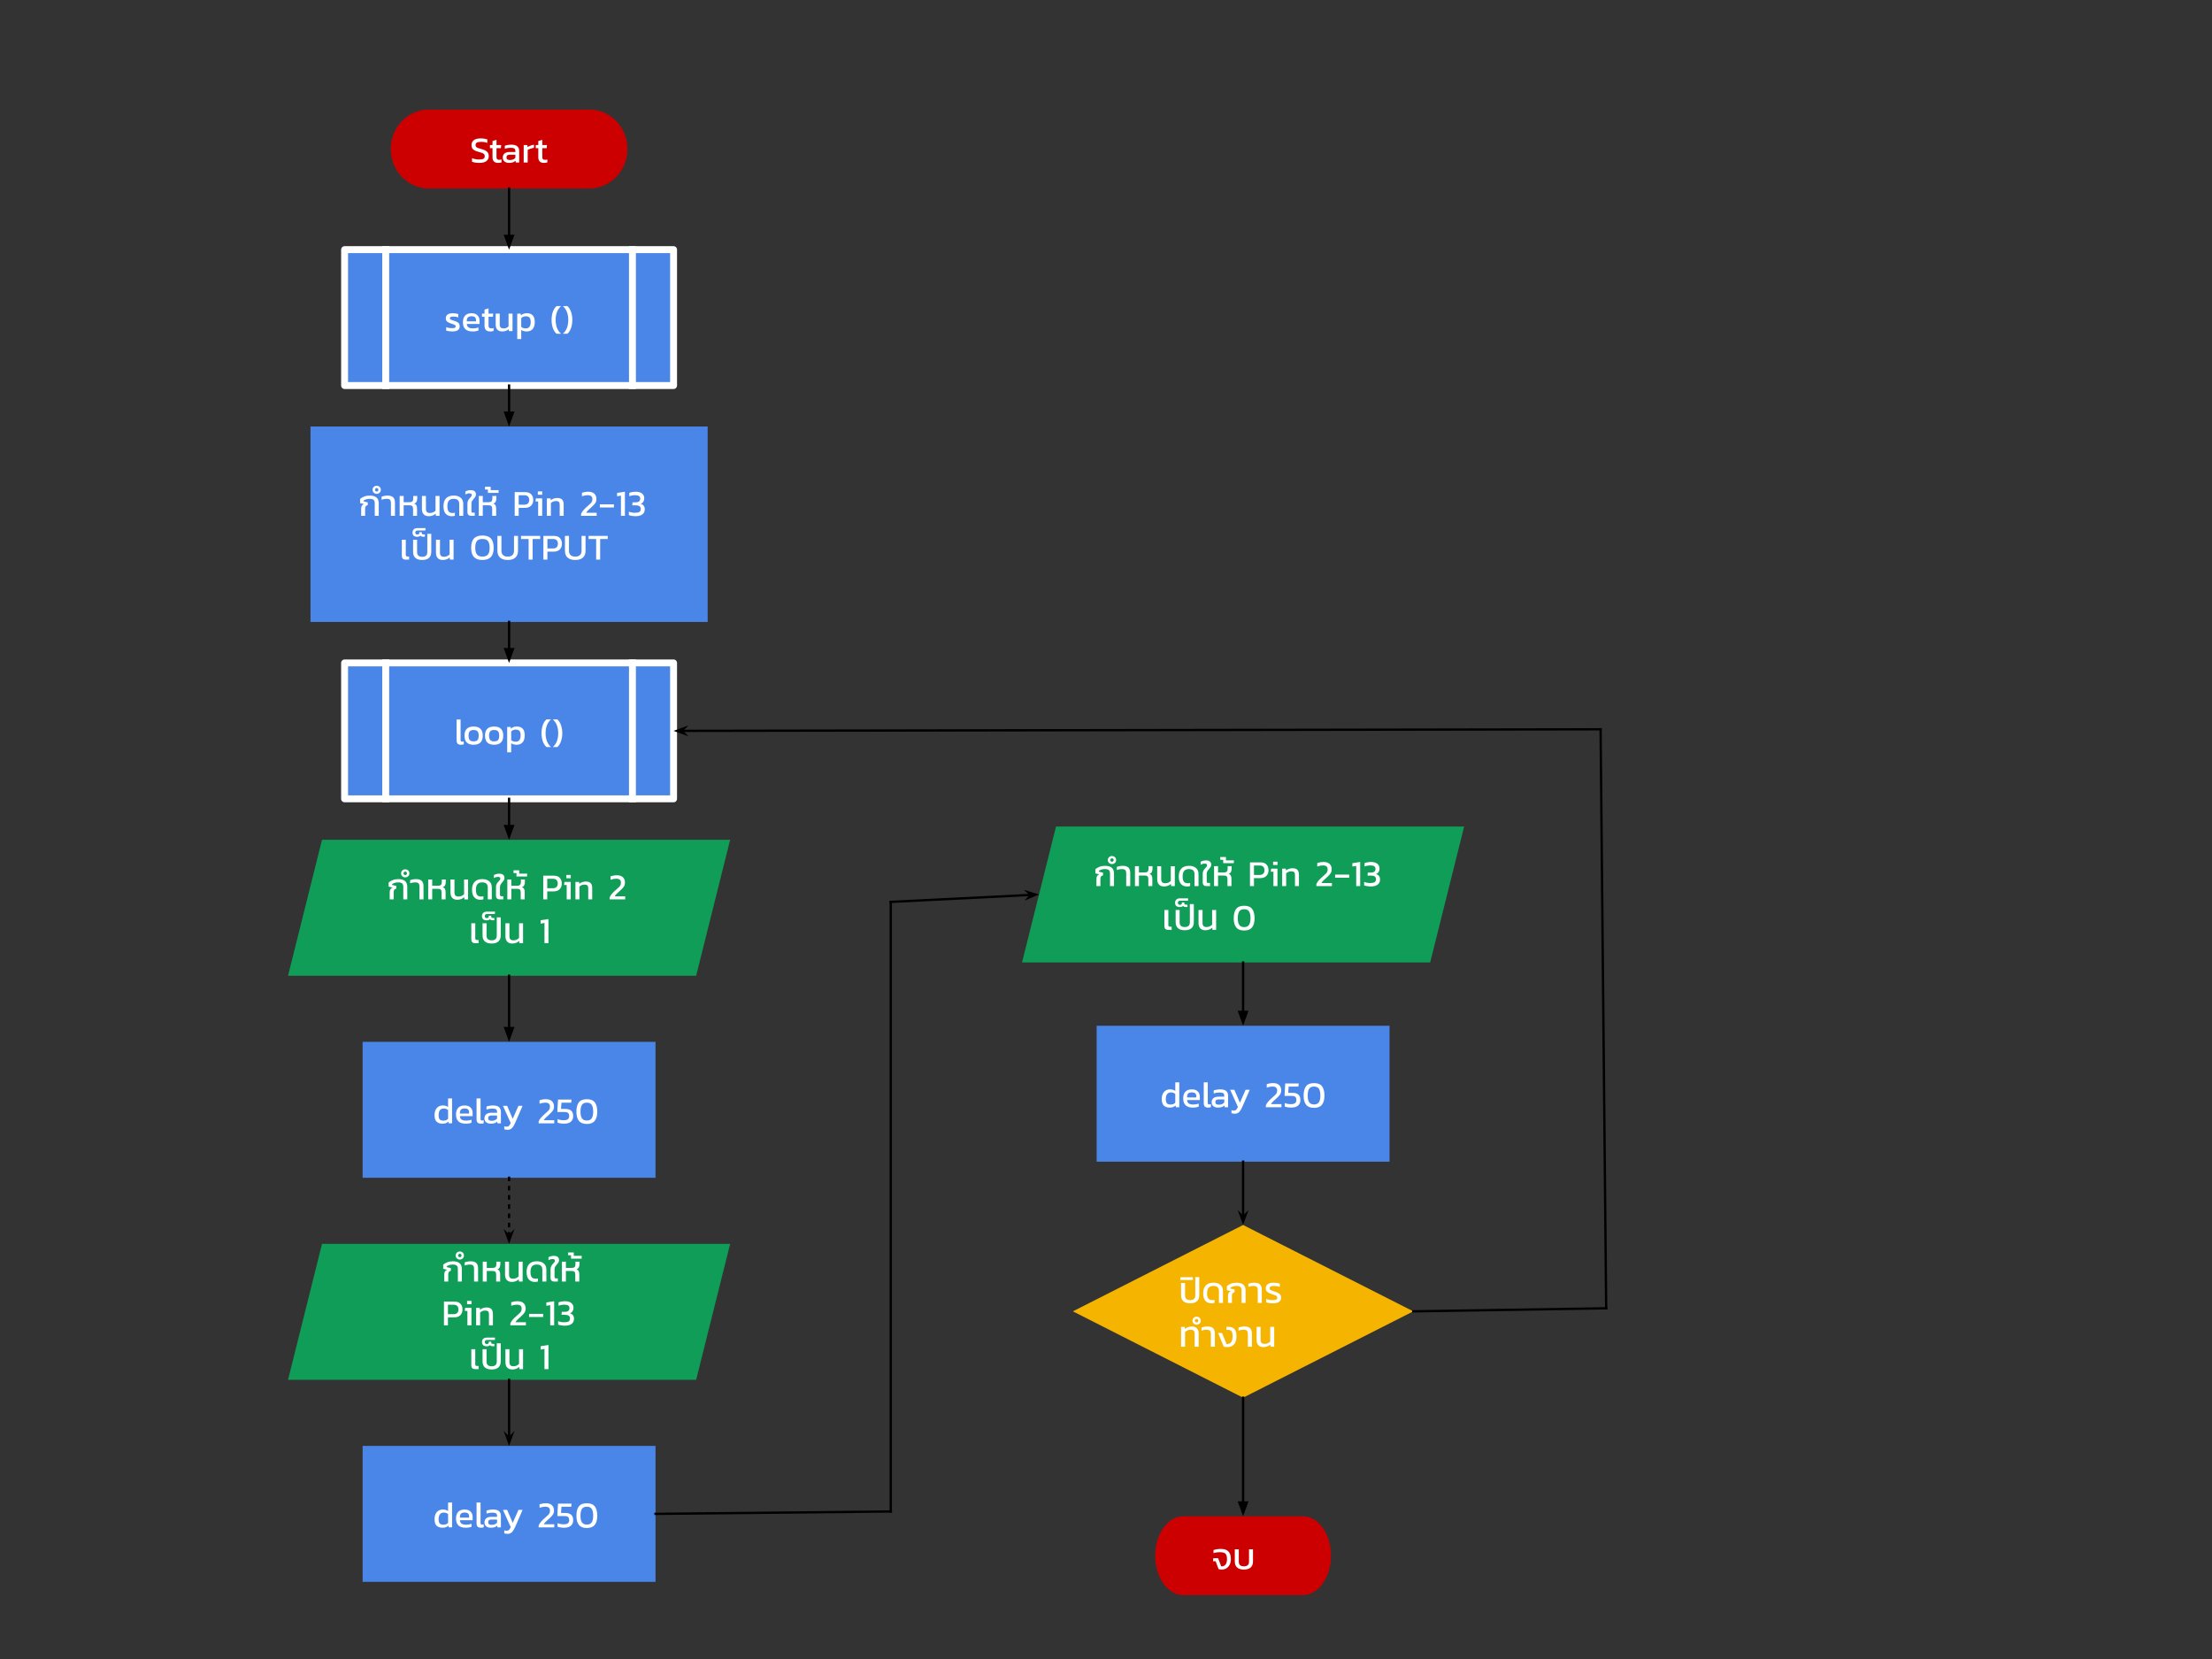 <svg version="1.1" viewBox="0.0 0.0 960.0 720.0" fill="none" stroke="none" stroke-linecap="square" stroke-miterlimit="10" xmlns:xlink="http://www.w3.org/1999/xlink" xmlns="http://www.w3.org/2000/svg"><rect x="0.0" y="0.0" width="960.0" height="720.0" fill="#333333" stroke="none"/><clipPath id="p.0"><path d="m0 0l960.0 0l0 720.0l-960.0 0l0 -720.0z" clip-rule="nonzero"/></clipPath><g clip-path="url(#p.0)"><path fill="#000000" fill-opacity="0.0" d="m0 0l960.0 0l0 720.0l-960.0 0z" fill-rule="evenodd"/><path fill="#cc0000" d="m186.102 47.556l69.678 0l0 0c9.128 0 16.528 7.665 16.528 17.121c0 9.456 -7.4 17.121 -16.528 17.121l-69.678 0l0 0c-9.128 0 -16.528 -7.665 -16.528 -17.121c0 -9.456 7.4 -17.121 16.528 -17.121z" fill-rule="evenodd"/><path fill="#ffffff" d="m208.066 70.694q-2.0 0 -3.219 -0.516l0 -1.531q1.5 0.578 3.062 0.578q1.297 0 1.875 -0.297q0.594 -0.312 0.594 -1.141q0 -0.531 -0.25 -0.844q-0.25 -0.312 -0.812 -0.531q-0.562 -0.234 -1.672 -0.516q-1.672 -0.438 -2.344 -1.094q-0.672 -0.672 -0.672 -1.828q0 -1.375 1.0 -2.141q1.016 -0.766 2.953 -0.766q0.844 0 1.641 0.125q0.797 0.125 1.281 0.297l0 1.531q-1.203 -0.453 -2.688 -0.453q-1.219 0 -1.828 0.312q-0.594 0.312 -0.594 1.094q0 0.453 0.219 0.734q0.219 0.281 0.734 0.5q0.531 0.219 1.562 0.469q1.812 0.469 2.516 1.203q0.703 0.734 0.703 1.906q0 1.375 -1.031 2.141q-1.031 0.766 -3.031 0.766zm8.101 0q-1.203 0 -1.812 -0.625q-0.609 -0.641 -0.609 -1.781l0 -3.969l-1.109 0l0 -1.359l1.109 0l0 -1.75l1.734 -0.531l0 2.281l2.016 0l-0.109 1.359l-1.906 0l0 3.859q0 0.656 0.297 0.922q0.297 0.266 1.0 0.266q0.422 0 0.906 -0.156l0 1.234q-0.625 0.25 -1.516 0.25zm4.717 0q-1.156 0 -1.922 -0.594q-0.766 -0.609 -0.766 -1.719q0 -1.125 0.75 -1.766q0.766 -0.656 2.297 -0.656l2.422 0l0 -0.328q0 -0.562 -0.172 -0.875q-0.156 -0.312 -0.609 -0.453q-0.453 -0.156 -1.281 -0.156q-1.344 0 -2.516 0.406l0 -1.297q0.547 -0.203 1.281 -0.328q0.734 -0.141 1.562 -0.141q1.688 0 2.547 0.688q0.859 0.688 0.859 2.188l0 4.875l-1.484 0l-0.125 -0.766q-0.469 0.469 -1.156 0.703q-0.688 0.219 -1.688 0.219zm0.469 -1.25q0.75 0 1.344 -0.25q0.594 -0.25 0.969 -0.719l0 -1.328l-2.391 0q-0.781 0 -1.125 0.297q-0.344 0.281 -0.344 0.906q0 0.578 0.391 0.844q0.391 0.25 1.156 0.25zm5.924 -6.484l1.594 0l0.094 0.875q0.547 -0.359 1.297 -0.641q0.75 -0.281 1.484 -0.406l0 1.328q-0.688 0.141 -1.484 0.406q-0.797 0.25 -1.25 0.547l0 5.469l-1.734 0l0 -7.578zm8.763 7.734q-1.203 0 -1.812 -0.625q-0.609 -0.641 -0.609 -1.781l0 -3.969l-1.109 0l0 -1.359l1.109 0l0 -1.75l1.734 -0.531l0 2.281l2.016 0l-0.109 1.359l-1.906 0l0 3.859q0 0.656 0.297 0.922q0.297 0.266 1.0 0.266q0.422 0 0.906 -0.156l0 1.234q-0.625 0.25 -1.516 0.25z" fill-rule="nonzero"/><path fill="#4a86e8" d="m149.546 287.711l142.781 0l0 58.982l-142.781 0z" fill-rule="evenodd"/><path fill="#000000" fill-opacity="0.0" d="m167.394 287.711l0 58.982m107.086 -58.982l0 58.982" fill-rule="evenodd"/><path fill="#000000" fill-opacity="0.0" d="m149.546 287.711l142.781 0l0 58.982l-142.781 0z" fill-rule="evenodd"/><path stroke="#ffffff" stroke-width="3.0" stroke-linejoin="round" stroke-linecap="butt" d="m167.394 287.711l0 58.982m107.086 -58.982l0 58.982" fill-rule="evenodd"/><path stroke="#ffffff" stroke-width="3.0" stroke-linejoin="round" stroke-linecap="butt" d="m149.546 287.711l142.781 0l0 58.982l-142.781 0z" fill-rule="evenodd"/><path fill="#ffffff" d="m200.035 323.218q-0.953 0 -1.422 -0.453q-0.453 -0.469 -0.453 -1.516l0 -8.969l1.734 0l0 8.812q0 0.438 0.156 0.609q0.156 0.156 0.484 0.156q0.391 0 0.734 -0.094l0 1.266q-0.531 0.188 -1.234 0.188zm5.51 0q-3.953 0 -3.953 -3.953q0 -3.953 3.953 -3.953q3.969 0 3.969 3.953q0 3.953 -3.969 3.953zm0 -1.469q1.203 0 1.703 -0.578q0.5 -0.578 0.5 -1.906q0 -1.312 -0.5 -1.875q-0.5 -0.578 -1.703 -0.578q-1.188 0 -1.688 0.578q-0.5 0.562 -0.5 1.875q0 1.328 0.5 1.906q0.5 0.578 1.688 0.578zm8.896 1.469q-3.953 0 -3.953 -3.953q0 -3.953 3.953 -3.953q3.969 0 3.969 3.953q0 3.953 -3.969 3.953zm0 -1.469q1.203 0 1.703 -0.578q0.5 -0.578 0.5 -1.906q0 -1.312 -0.5 -1.875q-0.5 -0.578 -1.703 -0.578q-1.188 0 -1.688 0.578q-0.5 0.562 -0.5 1.875q0 1.328 0.5 1.906q0.5 0.578 1.688 0.578zm5.671 -6.266l1.5 0l0.094 0.75q0.531 -0.469 1.141 -0.688q0.609 -0.234 1.422 -0.234q1.688 0 2.562 0.922q0.891 0.906 0.891 2.906q0 2.016 -0.938 3.047q-0.922 1.031 -2.578 1.031q-1.375 0 -2.359 -0.641l0 3.938l-1.734 0l0 -11.031zm3.641 6.422q1.125 0 1.656 -0.688q0.547 -0.688 0.547 -2.094q0 -1.344 -0.5 -1.906q-0.484 -0.578 -1.656 -0.578q-1.172 0 -1.953 0.812l0 3.781q0.766 0.672 1.906 0.672zm13.42 2.312q-1.109 -0.984 -1.641 -2.594q-0.516 -1.609 -0.516 -3.406q0 -1.812 0.516 -3.406q0.531 -1.609 1.641 -2.594l1.969 0q-2.359 2.047 -2.359 6.0q0 3.953 2.359 6.0l-1.969 0zm2.731 0q1.234 -1.078 1.797 -2.578q0.562 -1.5 0.562 -3.422q0 -3.969 -2.359 -6.0l1.984 0q1.094 0.984 1.609 2.594q0.531 1.609 0.531 3.406q0 1.797 -0.531 3.406q-0.516 1.609 -1.609 2.594l-1.984 0z" fill-rule="nonzero"/><path fill="#4a86e8" d="m149.549 108.341l142.781 0l0 58.982l-142.781 0z" fill-rule="evenodd"/><path fill="#000000" fill-opacity="0.0" d="m167.396 108.341l0 58.982m107.086 -58.982l0 58.982" fill-rule="evenodd"/><path fill="#000000" fill-opacity="0.0" d="m149.549 108.341l142.781 0l0 58.982l-142.781 0z" fill-rule="evenodd"/><path stroke="#ffffff" stroke-width="3.0" stroke-linejoin="round" stroke-linecap="butt" d="m167.396 108.341l0 58.982m107.086 -58.982l0 58.982" fill-rule="evenodd"/><path stroke="#ffffff" stroke-width="3.0" stroke-linejoin="round" stroke-linecap="butt" d="m149.549 108.341l142.781 0l0 58.982l-142.781 0z" fill-rule="evenodd"/><path fill="#ffffff" d="m196.318 143.849q-0.766 0 -1.484 -0.109q-0.719 -0.094 -1.188 -0.266l0 -1.484q0.531 0.219 1.172 0.328q0.656 0.109 1.281 0.109q0.922 0 1.281 -0.156q0.375 -0.156 0.375 -0.625q0 -0.422 -0.344 -0.609q-0.328 -0.203 -1.25 -0.5l-0.484 -0.156q-1.141 -0.391 -1.672 -0.859q-0.531 -0.469 -0.531 -1.391q0 -1.078 0.766 -1.625q0.766 -0.562 2.406 -0.562q0.625 0 1.219 0.109q0.609 0.094 1.031 0.234l0 1.453q-0.422 -0.172 -0.969 -0.266q-0.531 -0.094 -1.016 -0.094q-0.875 0 -1.281 0.156q-0.391 0.141 -0.391 0.562q0 0.359 0.297 0.547q0.312 0.188 1.203 0.469l0.344 0.109q0.938 0.297 1.438 0.594q0.516 0.297 0.75 0.719q0.234 0.422 0.234 1.094q0 2.219 -3.188 2.219zm8.737 0q-2.016 0 -3.094 -0.984q-1.062 -1.0 -1.062 -2.984q0 -1.875 0.938 -2.906q0.953 -1.031 2.812 -1.031q1.672 0 2.562 0.891q0.906 0.875 0.906 2.344l0 1.406l-5.547 0q0.125 1.094 0.781 1.516q0.656 0.422 2.062 0.422q0.578 0 1.172 -0.109q0.594 -0.109 1.062 -0.281l0 1.281q-1.0 0.438 -2.594 0.438zm1.531 -4.391l0 -0.531q0 -0.812 -0.453 -1.234q-0.453 -0.438 -1.438 -0.438q-1.188 0 -1.656 0.516q-0.469 0.516 -0.469 1.688l4.016 0zm6.123 4.391q-1.203 0 -1.812 -0.625q-0.609 -0.641 -0.609 -1.781l0 -3.969l-1.109 0l0 -1.359l1.109 0l0 -1.75l1.734 -0.531l0 2.281l2.016 0l-0.109 1.359l-1.906 0l0 3.859q0 0.656 0.297 0.922q0.297 0.266 1.0 0.266q0.422 0 0.906 -0.156l0 1.234q-0.625 0.25 -1.516 0.25zm5.252 0q-1.359 0 -2.094 -0.75q-0.734 -0.766 -0.734 -2.203l0 -4.781l1.75 0l0 4.781q0 0.844 0.406 1.25q0.422 0.391 1.297 0.391q0.609 0 1.156 -0.219q0.547 -0.234 0.969 -0.656l0 -5.547l1.719 0l0 7.578l-1.578 0l-0.078 -0.781q-1.203 0.938 -2.812 0.938zm6.514 -7.734l1.5 0l0.094 0.75q0.531 -0.469 1.141 -0.688q0.609 -0.234 1.422 -0.234q1.688 0 2.562 0.922q0.891 0.906 0.891 2.906q0 2.016 -0.938 3.047q-0.922 1.031 -2.578 1.031q-1.375 0 -2.359 -0.641l0 3.938l-1.734 0l0 -11.031zm3.641 6.422q1.125 0 1.656 -0.688q0.547 -0.688 0.547 -2.094q0 -1.344 -0.5 -1.906q-0.484 -0.578 -1.656 -0.578q-1.172 0 -1.953 0.812l0 3.781q0.766 0.672 1.906 0.672zm13.42 2.312q-1.109 -0.984 -1.641 -2.594q-0.516 -1.609 -0.516 -3.406q0 -1.812 0.516 -3.406q0.531 -1.609 1.641 -2.594l1.969 0q-2.359 2.047 -2.359 6.0q0 3.953 2.359 6.0l-1.969 0zm2.731 0q1.234 -1.078 1.797 -2.578q0.562 -1.5 0.562 -3.422q0 -3.969 -2.359 -6.0l1.984 0q1.094 0.984 1.609 2.594q0.531 1.609 0.531 3.406q0 1.797 -0.531 3.406q-0.516 1.609 -1.609 2.594l-1.984 0z" fill-rule="nonzero"/><path fill="#4a86e8" d="m134.749 185.106l172.378 0l0 84.819l-172.378 0z" fill-rule="evenodd"/><path fill="#ffffff" d="m156.746 220.751q0 -1.594 1.266 -1.984l-1.734 -0.422l0 -1.797q0.719 -0.641 1.781 -1.047q1.062 -0.422 2.359 -0.422q1.969 0 2.953 0.812q1.0 0.812 1.0 2.625l0 5.359l-1.734 0l0 -5.406q0 -1.109 -0.516 -1.547q-0.516 -0.438 -1.766 -0.438q-0.781 0 -1.484 0.234q-0.688 0.219 -1.094 0.578l0 0.297l1.828 0.453l0 1.156q-0.625 0.156 -0.891 0.516q-0.25 0.344 -0.25 1.047l0 3.109l-1.719 0l0 -3.125zm6.746 -6.438q-0.766 0 -1.281 -0.5q-0.531 -0.5 -0.531 -1.234q0 -0.75 0.531 -1.25q0.516 -0.5 1.281 -0.5q0.75 0 1.281 0.5q0.516 0.5 0.516 1.25q0 0.734 -0.516 1.234q-0.531 0.5 -1.281 0.5zm0 -1.0q0.312 0 0.531 -0.219q0.203 -0.234 0.203 -0.516q0 -0.312 -0.203 -0.531q-0.219 -0.234 -0.531 -0.234q-0.312 0 -0.531 0.234q-0.234 0.219 -0.234 0.531q0 0.281 0.234 0.516q0.234 0.219 0.531 0.219zm6.172 5.125q0 -0.703 -0.141 -1.109q-0.141 -0.406 -0.547 -0.625q-0.406 -0.219 -1.172 -0.219q-0.516 0 -1.125 0.109q-0.594 0.109 -1.078 0.312l0 -1.344q0.5 -0.219 1.188 -0.344q0.688 -0.141 1.344 -0.141q1.734 0 2.5 0.75q0.781 0.75 0.781 2.391l0 5.656l-1.75 0l0 -5.438zm3.79 -3.203l1.734 0l0 2.719l2.5 0q0.906 0 1.281 -0.375q0.375 -0.391 0.375 -1.219l0 -1.125l1.734 0l0 1.078q0 1.812 -1.297 2.281q0.688 0.234 0.953 0.766q0.266 0.531 0.266 1.328l0 3.188l-1.734 0l0 -2.969q0 -0.938 -0.359 -1.281q-0.344 -0.344 -1.281 -0.344l-2.438 0l0 4.594l-1.734 0l0 -8.641zm12.602 8.797q-1.391 0 -2.172 -0.812q-0.766 -0.828 -0.766 -2.312l0 -5.672l1.734 0l0 5.578q0 0.969 0.422 1.406q0.422 0.422 1.359 0.422q0.688 0 1.328 -0.281q0.641 -0.297 1.062 -0.75l0 -6.375l1.734 0l0 8.641l-1.578 0l-0.094 -0.938q-1.266 1.094 -3.031 1.094zm9.946 0q-1.609 0 -2.578 -1.078q-0.953 -1.078 -0.953 -3.266q0 -2.203 1.109 -3.406q1.125 -1.203 3.312 -1.203q1.406 0 2.344 0.484q0.938 0.484 1.375 1.281q0.438 0.797 0.438 1.75l0 5.281l-1.75 0l0 -5.203q0 -1.031 -0.562 -1.609q-0.562 -0.578 -1.875 -0.578q-1.391 0 -2.047 0.797q-0.656 0.797 -0.656 2.406q0 1.578 0.531 2.266q0.531 0.688 1.625 0.688q0.734 0 1.094 -0.125l0 1.328q-0.531 0.188 -1.406 0.188zm8.554 -0.156q-1.688 0 -1.688 -1.656l0 -3.703q0 -0.844 0.328 -1.406q0.328 -0.562 0.906 -1.156q0.359 -0.359 0.5 -0.578q0.156 -0.219 0.156 -0.469q0 -0.453 -0.25 -0.625q-0.25 -0.172 -0.812 -0.172q-0.859 0 -1.734 0.484l0 -1.281q0.469 -0.281 1.094 -0.438q0.625 -0.156 1.234 -0.156q1.125 0 1.688 0.484q0.578 0.484 0.578 1.359q0 0.547 -0.234 0.953q-0.234 0.391 -0.703 0.891q-0.5 0.609 -0.766 1.047q-0.25 0.438 -0.25 1.109l0 3.219q0 0.438 0.125 0.578q0.141 0.141 0.578 0.141l0.734 0l0 1.375l-1.484 0zm3.235 -8.641l1.734 0l0 2.719l2.5 0q0.906 0 1.281 -0.375q0.375 -0.391 0.375 -1.219l0 -1.125l1.734 0l0 1.078q0 1.812 -1.297 2.281q0.688 0.234 0.953 0.766q0.266 0.531 0.266 1.328l0 3.188l-1.734 0l0 -2.969q0 -0.938 -0.359 -1.281q-0.344 -0.344 -1.281 -0.344l-2.438 0l0 4.594l-1.734 0l0 -8.641zm3.961 -2.781l-1.266 0l0 -1.203l2.469 0l0 1.453l3.453 0l-0.062 1.219l-4.594 0l0 -1.469zm11.623 1.125l4.578 0q1.719 0 2.594 0.938q0.875 0.938 0.875 2.5q0 1.531 -0.953 2.469q-0.953 0.922 -2.578 0.922l-2.781 0l0 3.469l-1.734 0l0 -10.297zm4.203 5.453q1.0 0 1.547 -0.531q0.547 -0.547 0.547 -1.484q0 -1.0 -0.516 -1.531q-0.516 -0.547 -1.5 -0.547l-2.547 0l0 4.094l2.469 0zm5.837 -5.766l1.906 0l0 1.438l-1.906 0l0 -1.438zm0.141 4.359l-1.141 0l0.156 -1.328l2.734 0l0 7.578l-1.75 0l0 -6.25zm3.787 -1.328l1.594 0l0.078 0.797q0.547 -0.438 1.266 -0.703q0.719 -0.266 1.531 -0.266q1.469 0 2.141 0.688q0.672 0.688 0.672 2.156l0 4.906l-1.719 0l0 -4.828q0 -0.891 -0.375 -1.234q-0.359 -0.359 -1.344 -0.359q-0.594 0 -1.156 0.25q-0.562 0.234 -0.953 0.625l0 5.547l-1.734 0l0 -7.578zm14.84 6.719q0.391 -0.891 1.062 -1.641q0.672 -0.766 1.688 -1.641q0.984 -0.844 1.391 -1.266q0.422 -0.438 0.594 -0.844q0.172 -0.422 0.172 -1.031q0 -0.844 -0.5 -1.266q-0.484 -0.422 -1.578 -0.422q-1.156 0 -2.438 0.469l0 -1.531q0.562 -0.188 1.328 -0.312q0.766 -0.125 1.453 -0.125q1.688 0 2.578 0.844q0.906 0.844 0.906 2.328q0 1.016 -0.484 1.75q-0.484 0.734 -1.516 1.656l-0.266 0.25q-0.906 0.781 -1.375 1.25q-0.469 0.469 -0.797 1.047l4.547 0l0 1.344l-6.766 0l0 -0.859zm8.144 -4.125l6.109 0l0 1.359l-6.109 0l0 -1.359zm9.16 -3.781l-1.672 0.281l0 -1.453l3.391 -0.531l0 10.469l-1.719 0l0 -8.766zm6.354 8.922q-0.719 0 -1.578 -0.141q-0.844 -0.125 -1.344 -0.312l0 -1.531q1.203 0.5 2.688 0.5q1.281 0 1.875 -0.375q0.594 -0.375 0.594 -1.281q0 -1.578 -2.125 -1.578l-1.562 0l0.141 -1.297l1.297 0q2.031 0 2.031 -1.594q0 -0.781 -0.547 -1.141q-0.531 -0.375 -1.703 -0.375q-0.641 0 -1.312 0.125q-0.656 0.125 -1.188 0.344l0 -1.484q0.516 -0.203 1.281 -0.344q0.766 -0.141 1.484 -0.141q1.828 0 2.781 0.781q0.953 0.781 0.953 2.078q0 0.812 -0.391 1.469q-0.391 0.656 -1.156 0.922q0.891 0.25 1.328 0.859q0.438 0.594 0.438 1.484q0 1.5 -1.062 2.266q-1.062 0.766 -2.922 0.766z" fill-rule="nonzero"/><path fill="#ffffff" d="m176.068 242.876q-1.672 0 -1.672 -1.656l0 -6.984l1.719 0l0 6.547q0 0.359 0.172 0.547q0.172 0.172 0.531 0.172l0.734 0l0 1.375l-1.484 0zm7.146 0.156q-1.875 0 -2.906 -0.875q-1.031 -0.891 -1.031 -2.641l0 -5.281l1.734 0l0 5.344q0 1.062 0.547 1.562q0.562 0.5 1.656 0.5q1.109 0 1.672 -0.5q0.562 -0.5 0.562 -1.562l0 -7.906l1.719 0l0 7.844q0 1.75 -1.031 2.641q-1.016 0.875 -2.922 0.875zm-2.189 -10.062q-0.938 0 -1.469 -0.469q-0.531 -0.484 -0.531 -1.375q0 -0.891 0.562 -1.406q0.562 -0.531 1.578 -0.531l3.531 0l-0.078 1.031l-3.281 0q-0.562 0 -0.828 0.219q-0.266 0.219 -0.266 0.688q0 0.859 0.891 0.859q0.844 0 0.844 -0.672l0 -0.344l1.062 0l0 0.344q0 0.328 0.188 0.484q0.172 0.141 0.547 0.141l0.625 0l0 1.0l-0.734 0q-0.406 0 -0.719 -0.109q-0.312 -0.125 -0.453 -0.391q-0.156 0.266 -0.578 0.406q-0.422 0.125 -0.891 0.125zm11.125 10.062q-1.391 0 -2.172 -0.812q-0.766 -0.828 -0.766 -2.312l0 -5.672l1.734 0l0 5.578q0 0.969 0.422 1.406q0.422 0.422 1.359 0.422q0.688 0 1.328 -0.281q0.641 -0.297 1.062 -0.75l0 -6.375l1.734 0l0 8.641l-1.578 0l-0.094 -0.938q-1.266 1.094 -3.031 1.094zm17.209 0q-2.453 0 -3.672 -1.281q-1.203 -1.297 -1.203 -4.0q0 -2.781 1.203 -4.062q1.203 -1.281 3.672 -1.281q2.484 0 3.688 1.281q1.203 1.281 1.203 4.062q0 2.703 -1.219 4.0q-1.203 1.281 -3.672 1.281zm0 -1.469q1.641 0 2.391 -0.891q0.75 -0.906 0.75 -2.922q0 -2.094 -0.75 -2.969q-0.734 -0.875 -2.391 -0.875q-1.625 0 -2.375 0.875q-0.734 0.875 -0.734 2.969q0 2.0 0.75 2.906q0.75 0.906 2.359 0.906zm10.996 1.469q-2.141 0 -3.312 -1.016q-1.172 -1.031 -1.172 -2.969l0 -6.469l1.75 0l0 6.406q0 1.281 0.703 1.938q0.703 0.641 2.031 0.641q1.312 0 2.016 -0.641q0.703 -0.656 0.703 -1.938l0 -6.406l1.734 0l0 6.469q0 1.938 -1.172 2.969q-1.156 1.016 -3.281 1.016zm9.065 -9.094l-3.297 0l0 -1.359l8.312 0l0 1.359l-3.281 0l0 8.938l-1.734 0l0 -8.938zm6.416 -1.359l4.578 0q1.719 0 2.594 0.938q0.875 0.938 0.875 2.5q0 1.531 -0.953 2.469q-0.953 0.922 -2.578 0.922l-2.781 0l0 3.469l-1.734 0l0 -10.297zm4.203 5.453q1.0 0 1.547 -0.531q0.547 -0.547 0.547 -1.484q0 -1.0 -0.516 -1.531q-0.516 -0.547 -1.5 -0.547l-2.547 0l0 4.094l2.469 0zm9.628 5.0q-2.141 0 -3.312 -1.016q-1.172 -1.031 -1.172 -2.969l0 -6.469l1.75 0l0 6.406q0 1.281 0.703 1.938q0.703 0.641 2.031 0.641q1.312 0 2.016 -0.641q0.703 -0.656 0.703 -1.938l0 -6.406l1.734 0l0 6.469q0 1.938 -1.172 2.969q-1.156 1.016 -3.281 1.016zm9.065 -9.094l-3.297 0l0 -1.359l8.312 0l0 1.359l-3.281 0l0 8.938l-1.734 0l0 -8.938z" fill-rule="nonzero"/><path fill="#0f9d58" d="m125.001 423.469l14.748 -58.992l177.126 0l-14.748 58.992z" fill-rule="evenodd"/><path fill="#ffffff" d="m169.132 387.207q0 -1.594 1.266 -1.984l-1.734 -0.422l0 -1.797q0.719 -0.641 1.781 -1.047q1.062 -0.422 2.359 -0.422q1.969 0 2.953 0.812q1.0 0.812 1.0 2.625l0 5.359l-1.734 0l0 -5.406q0 -1.109 -0.516 -1.547q-0.516 -0.438 -1.766 -0.438q-0.781 0 -1.484 0.234q-0.688 0.219 -1.094 0.578l0 0.297l1.828 0.453l0 1.156q-0.625 0.156 -0.891 0.516q-0.25 0.344 -0.25 1.047l0 3.109l-1.719 0l0 -3.125zm6.746 -6.438q-0.766 0 -1.281 -0.5q-0.531 -0.5 -0.531 -1.234q0 -0.75 0.531 -1.25q0.516 -0.5 1.281 -0.5q0.75 0 1.281 0.5q0.516 0.5 0.516 1.25q0 0.734 -0.516 1.234q-0.531 0.5 -1.281 0.5zm0 -1.0q0.312 0 0.531 -0.219q0.203 -0.234 0.203 -0.516q0 -0.312 -0.203 -0.531q-0.219 -0.234 -0.531 -0.234q-0.312 0 -0.531 0.234q-0.234 0.219 -0.234 0.531q0 0.281 0.234 0.516q0.234 0.219 0.531 0.219zm6.172 5.125q0 -0.703 -0.141 -1.109q-0.141 -0.406 -0.547 -0.625q-0.406 -0.219 -1.172 -0.219q-0.516 0 -1.125 0.109q-0.594 0.109 -1.078 0.312l0 -1.344q0.5 -0.219 1.188 -0.344q0.688 -0.141 1.344 -0.141q1.734 0 2.5 0.75q0.781 0.75 0.781 2.391l0 5.656l-1.75 0l0 -5.438zm3.79 -3.203l1.734 0l0 2.719l2.5 0q0.906 0 1.281 -0.375q0.375 -0.391 0.375 -1.219l0 -1.125l1.734 0l0 1.078q0 1.812 -1.297 2.281q0.688 0.234 0.953 0.766q0.266 0.531 0.266 1.328l0 3.188l-1.734 0l0 -2.969q0 -0.938 -0.359 -1.281q-0.344 -0.344 -1.281 -0.344l-2.438 0l0 4.594l-1.734 0l0 -8.641zm12.602 8.797q-1.391 0 -2.172 -0.812q-0.766 -0.828 -0.766 -2.312l0 -5.672l1.734 0l0 5.578q0 0.969 0.422 1.406q0.422 0.422 1.359 0.422q0.688 0 1.328 -0.281q0.641 -0.297 1.062 -0.75l0 -6.375l1.734 0l0 8.641l-1.578 0l-0.094 -0.938q-1.266 1.094 -3.031 1.094zm9.946 0q-1.609 0 -2.578 -1.078q-0.953 -1.078 -0.953 -3.266q0 -2.203 1.109 -3.406q1.125 -1.203 3.312 -1.203q1.406 0 2.344 0.484q0.938 0.484 1.375 1.281q0.438 0.797 0.438 1.75l0 5.281l-1.75 0l0 -5.203q0 -1.031 -0.562 -1.609q-0.562 -0.578 -1.875 -0.578q-1.391 0 -2.047 0.797q-0.656 0.797 -0.656 2.406q0 1.578 0.531 2.266q0.531 0.688 1.625 0.688q0.734 0 1.094 -0.125l0 1.328q-0.531 0.188 -1.406 0.188zm8.554 -0.156q-1.688 0 -1.688 -1.656l0 -3.703q0 -0.844 0.328 -1.406q0.328 -0.562 0.906 -1.156q0.359 -0.359 0.5 -0.578q0.156 -0.219 0.156 -0.469q0 -0.453 -0.25 -0.625q-0.25 -0.172 -0.812 -0.172q-0.859 0 -1.734 0.484l0 -1.281q0.469 -0.281 1.094 -0.438q0.625 -0.156 1.234 -0.156q1.125 0 1.688 0.484q0.578 0.484 0.578 1.359q0 0.547 -0.234 0.953q-0.234 0.391 -0.703 0.891q-0.5 0.609 -0.766 1.047q-0.25 0.438 -0.25 1.109l0 3.219q0 0.438 0.125 0.578q0.141 0.141 0.578 0.141l0.734 0l0 1.375l-1.484 0zm3.235 -8.641l1.734 0l0 2.719l2.5 0q0.906 0 1.281 -0.375q0.375 -0.391 0.375 -1.219l0 -1.125l1.734 0l0 1.078q0 1.812 -1.297 2.281q0.688 0.234 0.953 0.766q0.266 0.531 0.266 1.328l0 3.188l-1.734 0l0 -2.969q0 -0.938 -0.359 -1.281q-0.344 -0.344 -1.281 -0.344l-2.438 0l0 4.594l-1.734 0l0 -8.641zm3.961 -2.781l-1.266 0l0 -1.203l2.469 0l0 1.453l3.453 0l-0.062 1.219l-4.594 0l0 -1.469zm11.623 1.125l4.578 0q1.719 0 2.594 0.938q0.875 0.938 0.875 2.5q0 1.531 -0.953 2.469q-0.953 0.922 -2.578 0.922l-2.781 0l0 3.469l-1.734 0l0 -10.297zm4.203 5.453q1.0 0 1.547 -0.531q0.547 -0.547 0.547 -1.484q0 -1.0 -0.516 -1.531q-0.516 -0.547 -1.5 -0.547l-2.547 0l0 4.094l2.469 0zm5.837 -5.766l1.906 0l0 1.438l-1.906 0l0 -1.438zm0.141 4.359l-1.141 0l0.156 -1.328l2.734 0l0 7.578l-1.75 0l0 -6.25zm3.787 -1.328l1.594 0l0.078 0.797q0.547 -0.438 1.266 -0.703q0.719 -0.266 1.531 -0.266q1.469 0 2.141 0.688q0.672 0.688 0.672 2.156l0 4.906l-1.719 0l0 -4.828q0 -0.891 -0.375 -1.234q-0.359 -0.359 -1.344 -0.359q-0.594 0 -1.156 0.25q-0.562 0.234 -0.953 0.625l0 5.547l-1.734 0l0 -7.578zm14.84 6.719q0.391 -0.891 1.062 -1.641q0.672 -0.766 1.688 -1.641q0.984 -0.844 1.391 -1.266q0.422 -0.438 0.594 -0.844q0.172 -0.422 0.172 -1.031q0 -0.844 -0.5 -1.266q-0.484 -0.422 -1.578 -0.422q-1.156 0 -2.438 0.469l0 -1.531q0.562 -0.188 1.328 -0.312q0.766 -0.125 1.453 -0.125q1.688 0 2.578 0.844q0.906 0.844 0.906 2.328q0 1.016 -0.484 1.75q-0.484 0.734 -1.516 1.656l-0.266 0.25q-0.906 0.781 -1.375 1.25q-0.469 0.469 -0.797 1.047l4.547 0l0 1.344l-6.766 0l0 -0.859z" fill-rule="nonzero"/><path fill="#ffffff" d="m206.215 409.332q-1.672 0 -1.672 -1.656l0 -6.984l1.719 0l0 6.547q0 0.359 0.172 0.547q0.172 0.172 0.531 0.172l0.734 0l0 1.375l-1.484 0zm7.146 0.156q-1.875 0 -2.906 -0.875q-1.031 -0.891 -1.031 -2.641l0 -5.281l1.734 0l0 5.344q0 1.062 0.547 1.562q0.562 0.5 1.656 0.5q1.109 0 1.672 -0.5q0.562 -0.5 0.562 -1.562l0 -7.906l1.719 0l0 7.844q0 1.75 -1.031 2.641q-1.016 0.875 -2.922 0.875zm-2.189 -10.062q-0.938 0 -1.469 -0.469q-0.531 -0.484 -0.531 -1.375q0 -0.891 0.562 -1.406q0.562 -0.531 1.578 -0.531l3.531 0l-0.078 1.031l-3.281 0q-0.562 0 -0.828 0.219q-0.266 0.219 -0.266 0.688q0 0.859 0.891 0.859q0.844 0 0.844 -0.672l0 -0.344l1.062 0l0 0.344q0 0.328 0.188 0.484q0.172 0.141 0.547 0.141l0.625 0l0 1.0l-0.734 0q-0.406 0 -0.719 -0.109q-0.312 -0.125 -0.453 -0.391q-0.156 0.266 -0.578 0.406q-0.422 0.125 -0.891 0.125zm11.125 10.062q-1.391 0 -2.172 -0.812q-0.766 -0.828 -0.766 -2.312l0 -5.672l1.734 0l0 5.578q0 0.969 0.422 1.406q0.422 0.422 1.359 0.422q0.688 0 1.328 -0.281q0.641 -0.297 1.062 -0.75l0 -6.375l1.734 0l0 8.641l-1.578 0l-0.094 -0.938q-1.266 1.094 -3.031 1.094zm14.006 -8.922l-1.672 0.281l0 -1.453l3.391 -0.531l0 10.469l-1.719 0l0 -8.766z" fill-rule="nonzero"/><path fill="#4a86e8" d="m157.377 452.157l127.118 0l0 58.992l-127.118 0z" fill-rule="evenodd"/><path fill="#ffffff" d="m192.044 487.67q-1.641 0 -2.547 -0.859q-0.906 -0.875 -0.906 -2.844q0 -1.328 0.453 -2.266q0.469 -0.953 1.281 -1.438q0.828 -0.5 1.875 -0.5q0.672 0 1.219 0.172q0.547 0.156 1.047 0.484l0 -3.688l1.734 0l0 10.781l-1.484 0l-0.109 -0.75q-0.531 0.484 -1.141 0.703q-0.609 0.203 -1.422 0.203zm0.469 -1.312q1.172 0 1.953 -0.797l0 -3.797q-0.75 -0.672 -1.891 -0.672q-1.109 0 -1.672 0.75q-0.547 0.734 -0.547 2.141q0 1.328 0.5 1.859q0.5 0.516 1.656 0.516zm9.546 1.312q-2.016 0 -3.094 -0.984q-1.062 -1.0 -1.062 -2.984q0 -1.875 0.938 -2.906q0.953 -1.031 2.812 -1.031q1.672 0 2.562 0.891q0.906 0.875 0.906 2.344l0 1.406l-5.547 0q0.125 1.094 0.781 1.516q0.656 0.422 2.062 0.422q0.578 0 1.172 -0.109q0.594 -0.109 1.062 -0.281l0 1.281q-1.0 0.438 -2.594 0.438zm1.531 -4.391l0 -0.531q0 -0.812 -0.453 -1.234q-0.453 -0.438 -1.438 -0.438q-1.188 0 -1.656 0.516q-0.469 0.516 -0.469 1.688l4.016 0zm5.108 4.391q-0.953 0 -1.422 -0.453q-0.453 -0.469 -0.453 -1.516l0 -8.969l1.734 0l0 8.812q0 0.438 0.156 0.609q0.156 0.156 0.484 0.156q0.391 0 0.734 -0.094l0 1.266q-0.531 0.188 -1.234 0.188zm4.244 0q-1.156 0 -1.922 -0.594q-0.766 -0.609 -0.766 -1.719q0 -1.125 0.75 -1.766q0.766 -0.656 2.297 -0.656l2.422 0l0 -0.328q0 -0.562 -0.172 -0.875q-0.156 -0.312 -0.609 -0.453q-0.453 -0.156 -1.281 -0.156q-1.344 0 -2.516 0.406l0 -1.297q0.547 -0.203 1.281 -0.328q0.734 -0.141 1.562 -0.141q1.688 0 2.547 0.688q0.859 0.688 0.859 2.188l0 4.875l-1.484 0l-0.125 -0.766q-0.469 0.469 -1.156 0.703q-0.688 0.219 -1.688 0.219zm0.469 -1.25q0.75 0 1.344 -0.25q0.594 -0.25 0.969 -0.719l0 -1.328l-2.391 0q-0.781 0 -1.125 0.297q-0.344 0.281 -0.344 0.906q0 0.578 0.391 0.844q0.391 0.25 1.156 0.25zm6.907 3.906q-0.859 0 -1.469 -0.219l0 -1.297q0.453 0.156 0.969 0.156q0.484 0 0.781 -0.156q0.312 -0.141 0.531 -0.469q0.234 -0.312 0.531 -0.922l-3.375 -7.484l1.812 0l2.422 5.625l2.469 -5.625l1.797 0l-3.094 7.141q-0.688 1.641 -1.438 2.438q-0.734 0.812 -1.938 0.812zm13.457 -3.672q0.391 -0.891 1.062 -1.641q0.672 -0.766 1.688 -1.641q0.984 -0.844 1.391 -1.266q0.422 -0.438 0.594 -0.844q0.172 -0.422 0.172 -1.031q0 -0.844 -0.5 -1.266q-0.484 -0.422 -1.578 -0.422q-1.156 0 -2.438 0.469l0 -1.531q0.562 -0.188 1.328 -0.312q0.766 -0.125 1.453 -0.125q1.688 0 2.578 0.844q0.906 0.844 0.906 2.328q0 1.016 -0.484 1.75q-0.484 0.734 -1.516 1.656l-0.266 0.25q-0.906 0.781 -1.375 1.25q-0.469 0.469 -0.797 1.047l4.547 0l0 1.344l-6.766 0l0 -0.859zm11.05 1.016q-0.75 0 -1.547 -0.125q-0.797 -0.109 -1.312 -0.328l0 -1.531q0.547 0.25 1.25 0.375q0.719 0.125 1.391 0.125q1.25 0 1.828 -0.422q0.578 -0.438 0.578 -1.406q0 -0.922 -0.453 -1.328q-0.438 -0.422 -1.594 -0.422l-3.047 0l0 -1.062l0.266 -4.328l5.859 0l-0.141 1.344l-4.234 0l-0.188 2.703l1.75 0q1.828 0 2.672 0.781q0.859 0.766 0.859 2.344q0 1.562 -1.016 2.422q-1.0 0.859 -2.922 0.859zm9.865 0.125q-2.375 0 -3.453 -1.359q-1.078 -1.359 -1.078 -3.953q0 -2.688 1.047 -4.062q1.062 -1.375 3.484 -1.375q2.391 0 3.453 1.375q1.062 1.375 1.062 4.062q0 2.594 -1.094 3.953q-1.078 1.359 -3.422 1.359zm0 -1.484q1.469 0 2.109 -0.969q0.641 -0.984 0.641 -2.859q0 -2.0 -0.625 -2.969q-0.625 -0.969 -2.125 -0.969q-1.516 0 -2.141 0.969q-0.625 0.969 -0.625 2.969q0 1.891 0.641 2.859q0.641 0.969 2.125 0.969z" fill-rule="nonzero"/><path fill="#0f9d58" d="m443.562 417.699l14.748 -58.992l177.126 0l-14.748 58.992z" fill-rule="evenodd"/><path fill="#ffffff" d="m475.852 381.438q0 -1.594 1.266 -1.984l-1.734 -0.422l0 -1.797q0.719 -0.641 1.781 -1.047q1.062 -0.422 2.359 -0.422q1.969 0 2.953 0.812q1.0 0.812 1.0 2.625l0 5.359l-1.734 0l0 -5.406q0 -1.109 -0.516 -1.547q-0.516 -0.438 -1.766 -0.438q-0.781 0 -1.484 0.234q-0.688 0.219 -1.094 0.578l0 0.297l1.828 0.453l0 1.156q-0.625 0.156 -0.891 0.516q-0.25 0.344 -0.25 1.047l0 3.109l-1.719 0l0 -3.125zm6.746 -6.438q-0.766 0 -1.281 -0.5q-0.531 -0.5 -0.531 -1.234q0 -0.75 0.531 -1.25q0.516 -0.5 1.281 -0.5q0.75 0 1.281 0.5q0.516 0.5 0.516 1.25q0 0.734 -0.516 1.234q-0.531 0.5 -1.281 0.5zm0 -1.0q0.312 0 0.531 -0.219q0.203 -0.234 0.203 -0.516q0 -0.312 -0.203 -0.531q-0.219 -0.234 -0.531 -0.234q-0.312 0 -0.531 0.234q-0.234 0.219 -0.234 0.531q0 0.281 0.234 0.516q0.234 0.219 0.531 0.219zm6.172 5.125q0 -0.703 -0.141 -1.109q-0.141 -0.406 -0.547 -0.625q-0.406 -0.219 -1.172 -0.219q-0.516 0 -1.125 0.109q-0.594 0.109 -1.078 0.312l0 -1.344q0.5 -0.219 1.188 -0.344q0.688 -0.141 1.344 -0.141q1.734 0 2.5 0.75q0.781 0.75 0.781 2.391l0 5.656l-1.75 0l0 -5.438zm3.79 -3.203l1.734 0l0 2.719l2.5 0q0.906 0 1.281 -0.375q0.375 -0.391 0.375 -1.219l0 -1.125l1.734 0l0 1.078q0 1.812 -1.297 2.281q0.688 0.234 0.953 0.766q0.266 0.531 0.266 1.328l0 3.188l-1.734 0l0 -2.969q0 -0.938 -0.359 -1.281q-0.344 -0.344 -1.281 -0.344l-2.438 0l0 4.594l-1.734 0l0 -8.641zm12.602 8.797q-1.391 0 -2.172 -0.812q-0.766 -0.828 -0.766 -2.312l0 -5.672l1.734 0l0 5.578q0 0.969 0.422 1.406q0.422 0.422 1.359 0.422q0.688 0 1.328 -0.281q0.641 -0.297 1.062 -0.75l0 -6.375l1.734 0l0 8.641l-1.578 0l-0.094 -0.938q-1.266 1.094 -3.031 1.094zm9.946 0q-1.609 0 -2.578 -1.078q-0.953 -1.078 -0.953 -3.266q0 -2.203 1.109 -3.406q1.125 -1.203 3.312 -1.203q1.406 0 2.344 0.484q0.938 0.484 1.375 1.281q0.438 0.797 0.438 1.75l0 5.281l-1.75 0l0 -5.203q0 -1.031 -0.562 -1.609q-0.562 -0.578 -1.875 -0.578q-1.391 0 -2.047 0.797q-0.656 0.797 -0.656 2.406q0 1.578 0.531 2.266q0.531 0.688 1.625 0.688q0.734 0 1.094 -0.125l0 1.328q-0.531 0.188 -1.406 0.188zm8.554 -0.156q-1.688 0 -1.688 -1.656l0 -3.703q0 -0.844 0.328 -1.406q0.328 -0.562 0.906 -1.156q0.359 -0.359 0.5 -0.578q0.156 -0.219 0.156 -0.469q0 -0.453 -0.25 -0.625q-0.25 -0.172 -0.812 -0.172q-0.859 0 -1.734 0.484l0 -1.281q0.469 -0.281 1.094 -0.438q0.625 -0.156 1.234 -0.156q1.125 0 1.688 0.484q0.578 0.484 0.578 1.359q0 0.547 -0.234 0.953q-0.234 0.391 -0.703 0.891q-0.5 0.609 -0.766 1.047q-0.25 0.438 -0.25 1.109l0 3.219q0 0.438 0.125 0.578q0.141 0.141 0.578 0.141l0.734 0l0 1.375l-1.484 0zm3.235 -8.641l1.734 0l0 2.719l2.5 0q0.906 0 1.281 -0.375q0.375 -0.391 0.375 -1.219l0 -1.125l1.734 0l0 1.078q0 1.812 -1.297 2.281q0.688 0.234 0.953 0.766q0.266 0.531 0.266 1.328l0 3.188l-1.734 0l0 -2.969q0 -0.938 -0.359 -1.281q-0.344 -0.344 -1.281 -0.344l-2.438 0l0 4.594l-1.734 0l0 -8.641zm3.961 -2.781l-1.266 0l0 -1.203l2.469 0l0 1.453l3.453 0l-0.062 1.219l-4.594 0l0 -1.469zm11.623 1.125l4.578 0q1.719 0 2.594 0.938q0.875 0.938 0.875 2.5q0 1.531 -0.953 2.469q-0.953 0.922 -2.578 0.922l-2.781 0l0 3.469l-1.734 0l0 -10.297zm4.203 5.453q1.0 0 1.547 -0.531q0.547 -0.547 0.547 -1.484q0 -1.0 -0.516 -1.531q-0.516 -0.547 -1.5 -0.547l-2.547 0l0 4.094l2.469 0zm5.837 -5.766l1.906 0l0 1.438l-1.906 0l0 -1.438zm0.141 4.359l-1.141 0l0.156 -1.328l2.734 0l0 7.578l-1.75 0l0 -6.25zm3.787 -1.328l1.594 0l0.078 0.797q0.547 -0.438 1.266 -0.703q0.719 -0.266 1.531 -0.266q1.469 0 2.141 0.688q0.672 0.688 0.672 2.156l0 4.906l-1.719 0l0 -4.828q0 -0.891 -0.375 -1.234q-0.359 -0.359 -1.344 -0.359q-0.594 0 -1.156 0.25q-0.562 0.234 -0.953 0.625l0 5.547l-1.734 0l0 -7.578zm14.84 6.719q0.391 -0.891 1.062 -1.641q0.672 -0.766 1.688 -1.641q0.984 -0.844 1.391 -1.266q0.422 -0.438 0.594 -0.844q0.172 -0.422 0.172 -1.031q0 -0.844 -0.5 -1.266q-0.484 -0.422 -1.578 -0.422q-1.156 0 -2.438 0.469l0 -1.531q0.562 -0.188 1.328 -0.312q0.766 -0.125 1.453 -0.125q1.688 0 2.578 0.844q0.906 0.844 0.906 2.328q0 1.016 -0.484 1.75q-0.484 0.734 -1.516 1.656l-0.266 0.25q-0.906 0.781 -1.375 1.25q-0.469 0.469 -0.797 1.047l4.547 0l0 1.344l-6.766 0l0 -0.859zm8.144 -4.125l6.109 0l0 1.359l-6.109 0l0 -1.359zm9.16 -3.781l-1.672 0.281l0 -1.453l3.391 -0.531l0 10.469l-1.719 0l0 -8.766zm6.354 8.922q-0.719 0 -1.578 -0.141q-0.844 -0.125 -1.344 -0.312l0 -1.531q1.203 0.5 2.688 0.5q1.281 0 1.875 -0.375q0.594 -0.375 0.594 -1.281q0 -1.578 -2.125 -1.578l-1.562 0l0.141 -1.297l1.297 0q2.031 0 2.031 -1.594q0 -0.781 -0.547 -1.141q-0.531 -0.375 -1.703 -0.375q-0.641 0 -1.312 0.125q-0.656 0.125 -1.188 0.344l0 -1.484q0.516 -0.203 1.281 -0.344q0.766 -0.141 1.484 -0.141q1.828 0 2.781 0.781q0.953 0.781 0.953 2.078q0 0.812 -0.391 1.469q-0.391 0.656 -1.156 0.922q0.891 0.25 1.328 0.859q0.438 0.594 0.438 1.484q0 1.5 -1.062 2.266q-1.062 0.766 -2.922 0.766z" fill-rule="nonzero"/><path fill="#ffffff" d="m507.015 403.563q-1.672 0 -1.672 -1.656l0 -6.984l1.719 0l0 6.547q0 0.359 0.172 0.547q0.172 0.172 0.531 0.172l0.734 0l0 1.375l-1.484 0zm7.146 0.156q-1.875 0 -2.906 -0.875q-1.031 -0.891 -1.031 -2.641l0 -5.281l1.734 0l0 5.344q0 1.062 0.547 1.562q0.562 0.5 1.656 0.5q1.109 0 1.672 -0.5q0.562 -0.5 0.562 -1.562l0 -7.906l1.719 0l0 7.844q0 1.75 -1.031 2.641q-1.016 0.875 -2.922 0.875zm-2.189 -10.062q-0.938 0 -1.469 -0.469q-0.531 -0.484 -0.531 -1.375q0 -0.891 0.562 -1.406q0.562 -0.531 1.578 -0.531l3.531 0l-0.078 1.031l-3.281 0q-0.562 0 -0.828 0.219q-0.266 0.219 -0.266 0.688q0 0.859 0.891 0.859q0.844 0 0.844 -0.672l0 -0.344l1.062 0l0 0.344q0 0.328 0.188 0.484q0.172 0.141 0.547 0.141l0.625 0l0 1.0l-0.734 0q-0.406 0 -0.719 -0.109q-0.312 -0.125 -0.453 -0.391q-0.156 0.266 -0.578 0.406q-0.422 0.125 -0.891 0.125zm11.125 10.062q-1.391 0 -2.172 -0.812q-0.766 -0.828 -0.766 -2.312l0 -5.672l1.734 0l0 5.578q0 0.969 0.422 1.406q0.422 0.422 1.359 0.422q0.688 0 1.328 -0.281q0.641 -0.297 1.062 -0.75l0 -6.375l1.734 0l0 8.641l-1.578 0l-0.094 -0.938q-1.266 1.094 -3.031 1.094zm16.866 0.125q-2.375 0 -3.453 -1.359q-1.078 -1.359 -1.078 -3.953q0 -2.688 1.047 -4.062q1.062 -1.375 3.484 -1.375q2.391 0 3.453 1.375q1.062 1.375 1.062 4.062q0 2.594 -1.094 3.953q-1.078 1.359 -3.422 1.359zm0 -1.484q1.469 0 2.109 -0.969q0.641 -0.984 0.641 -2.859q0 -2.0 -0.625 -2.969q-0.625 -0.969 -2.125 -0.969q-1.516 0 -2.141 0.969q-0.625 0.969 -0.625 2.969q0 1.891 0.641 2.859q0.641 0.969 2.125 0.969z" fill-rule="nonzero"/><path fill="#4a86e8" d="m475.938 445.172l127.118 0l0 58.992l-127.118 0z" fill-rule="evenodd"/><path fill="#ffffff" d="m507.646 480.684q-1.641 0 -2.547 -0.859q-0.906 -0.875 -0.906 -2.844q0 -1.328 0.453 -2.266q0.469 -0.953 1.281 -1.438q0.828 -0.5 1.875 -0.5q0.672 0 1.219 0.172q0.547 0.156 1.047 0.484l0 -3.688l1.734 0l0 10.781l-1.484 0l-0.109 -0.75q-0.531 0.484 -1.141 0.703q-0.609 0.203 -1.422 0.203zm0.469 -1.312q1.172 0 1.953 -0.797l0 -3.797q-0.75 -0.672 -1.891 -0.672q-1.109 0 -1.672 0.75q-0.547 0.734 -0.547 2.141q0 1.328 0.5 1.859q0.5 0.516 1.656 0.516zm9.546 1.312q-2.016 0 -3.094 -0.984q-1.062 -1.0 -1.062 -2.984q0 -1.875 0.938 -2.906q0.953 -1.031 2.812 -1.031q1.672 0 2.562 0.891q0.906 0.875 0.906 2.344l0 1.406l-5.547 0q0.125 1.094 0.781 1.516q0.656 0.422 2.062 0.422q0.578 0 1.172 -0.109q0.594 -0.109 1.062 -0.281l0 1.281q-1.0 0.438 -2.594 0.438zm1.531 -4.391l0 -0.531q0 -0.812 -0.453 -1.234q-0.453 -0.438 -1.438 -0.438q-1.188 0 -1.656 0.516q-0.469 0.516 -0.469 1.688l4.016 0zm5.108 4.391q-0.953 0 -1.422 -0.453q-0.453 -0.469 -0.453 -1.516l0 -8.969l1.734 0l0 8.812q0 0.438 0.156 0.609q0.156 0.156 0.484 0.156q0.391 0 0.734 -0.094l0 1.266q-0.531 0.188 -1.234 0.188zm4.244 0q-1.156 0 -1.922 -0.594q-0.766 -0.609 -0.766 -1.719q0 -1.125 0.75 -1.766q0.766 -0.656 2.297 -0.656l2.422 0l0 -0.328q0 -0.562 -0.172 -0.875q-0.156 -0.312 -0.609 -0.453q-0.453 -0.156 -1.281 -0.156q-1.344 0 -2.516 0.406l0 -1.297q0.547 -0.203 1.281 -0.328q0.734 -0.141 1.562 -0.141q1.688 0 2.547 0.688q0.859 0.688 0.859 2.188l0 4.875l-1.484 0l-0.125 -0.766q-0.469 0.469 -1.156 0.703q-0.688 0.219 -1.688 0.219zm0.469 -1.25q0.75 0 1.344 -0.25q0.594 -0.25 0.969 -0.719l0 -1.328l-2.391 0q-0.781 0 -1.125 0.297q-0.344 0.281 -0.344 0.906q0 0.578 0.391 0.844q0.391 0.25 1.156 0.25zm6.907 3.906q-0.859 0 -1.469 -0.219l0 -1.297q0.453 0.156 0.969 0.156q0.484 0 0.781 -0.156q0.312 -0.141 0.531 -0.469q0.234 -0.312 0.531 -0.922l-3.375 -7.484l1.812 0l2.422 5.625l2.469 -5.625l1.797 0l-3.094 7.141q-0.688 1.641 -1.438 2.438q-0.734 0.812 -1.938 0.812zm13.457 -3.672q0.391 -0.891 1.062 -1.641q0.672 -0.766 1.688 -1.641q0.984 -0.844 1.391 -1.266q0.422 -0.438 0.594 -0.844q0.172 -0.422 0.172 -1.031q0 -0.844 -0.5 -1.266q-0.484 -0.422 -1.578 -0.422q-1.156 0 -2.438 0.469l0 -1.531q0.562 -0.188 1.328 -0.312q0.766 -0.125 1.453 -0.125q1.688 0 2.578 0.844q0.906 0.844 0.906 2.328q0 1.016 -0.484 1.75q-0.484 0.734 -1.516 1.656l-0.266 0.25q-0.906 0.781 -1.375 1.25q-0.469 0.469 -0.797 1.047l4.547 0l0 1.344l-6.766 0l0 -0.859zm11.05 1.016q-0.75 0 -1.547 -0.125q-0.797 -0.109 -1.312 -0.328l0 -1.531q0.547 0.25 1.25 0.375q0.719 0.125 1.391 0.125q1.25 0 1.828 -0.422q0.578 -0.438 0.578 -1.406q0 -0.922 -0.453 -1.328q-0.438 -0.422 -1.594 -0.422l-3.047 0l0 -1.062l0.266 -4.328l5.859 0l-0.141 1.344l-4.234 0l-0.188 2.703l1.75 0q1.828 0 2.672 0.781q0.859 0.766 0.859 2.344q0 1.562 -1.016 2.422q-1.0 0.859 -2.922 0.859zm9.865 0.125q-2.375 0 -3.453 -1.359q-1.078 -1.359 -1.078 -3.953q0 -2.688 1.047 -4.062q1.062 -1.375 3.484 -1.375q2.391 0 3.453 1.375q1.062 1.375 1.062 4.062q0 2.594 -1.094 3.953q-1.078 1.359 -3.422 1.359zm0 -1.484q1.469 0 2.109 -0.969q0.641 -0.984 0.641 -2.859q0 -2.0 -0.625 -2.969q-0.625 -0.969 -2.125 -0.969q-1.516 0 -2.141 0.969q-0.625 0.969 -0.625 2.969q0 1.891 0.641 2.859q0.641 0.969 2.125 0.969z" fill-rule="nonzero"/><path fill="#000000" fill-opacity="0.0" d="m220.941 81.799l0 26.551" fill-rule="evenodd"/><path stroke="#000000" stroke-width="1.0" stroke-linejoin="round" stroke-linecap="butt" d="m220.941 81.799l0 20.551" fill-rule="evenodd"/><path fill="#000000" stroke="#000000" stroke-width="1.0" stroke-linecap="butt" d="m219.29 102.35l1.652 4.538l1.652 -4.538z" fill-rule="evenodd"/><path fill="#000000" fill-opacity="0.0" d="m220.939 167.323l0 17.795" fill-rule="evenodd"/><path stroke="#000000" stroke-width="1.0" stroke-linejoin="round" stroke-linecap="butt" d="m220.939 167.323l0 11.795" fill-rule="evenodd"/><path fill="#000000" stroke="#000000" stroke-width="1.0" stroke-linecap="butt" d="m219.287 179.119l1.652 4.538l1.652 -4.538z" fill-rule="evenodd"/><path fill="#000000" fill-opacity="0.0" d="m220.938 269.925l0 17.795" fill-rule="evenodd"/><path stroke="#000000" stroke-width="1.0" stroke-linejoin="round" stroke-linecap="butt" d="m220.938 269.925l0 11.795" fill-rule="evenodd"/><path fill="#000000" stroke="#000000" stroke-width="1.0" stroke-linecap="butt" d="m219.287 281.72l1.652 4.538l1.652 -4.538z" fill-rule="evenodd"/><path fill="#000000" fill-opacity="0.0" d="m220.938 423.469l0 28.693" fill-rule="evenodd"/><path stroke="#000000" stroke-width="1.0" stroke-linejoin="round" stroke-linecap="butt" d="m220.938 423.469l0 22.693" fill-rule="evenodd"/><path fill="#000000" stroke="#000000" stroke-width="1.0" stroke-linecap="butt" d="m219.287 446.161l1.652 4.538l1.652 -4.538z" fill-rule="evenodd"/><path fill="#000000" fill-opacity="0.0" d="m220.936 346.693l0 17.795" fill-rule="evenodd"/><path stroke="#000000" stroke-width="1.0" stroke-linejoin="round" stroke-linecap="butt" d="m220.936 346.693l0 11.795" fill-rule="evenodd"/><path fill="#000000" stroke="#000000" stroke-width="1.0" stroke-linecap="butt" d="m219.285 358.488l1.652 4.538l1.652 -4.538z" fill-rule="evenodd"/><path fill="#000000" fill-opacity="0.0" d="m539.499 417.699l0 27.465" fill-rule="evenodd"/><path stroke="#000000" stroke-width="1.0" stroke-linejoin="round" stroke-linecap="butt" d="m539.499 417.699l0 21.465" fill-rule="evenodd"/><path fill="#000000" stroke="#000000" stroke-width="1.0" stroke-linecap="butt" d="m537.847 439.164l1.652 4.538l1.652 -4.538z" fill-rule="evenodd"/><path fill="#f4b400" d="m465.627 569.117l73.871 -37.478l73.871 37.478l-73.871 37.478z" fill-rule="evenodd"/><path fill="#ffffff" d="m516.516 565.633q-1.875 0 -2.906 -0.875q-1.031 -0.891 -1.031 -2.641l0 -5.281l1.734 0l0 5.344q0 1.062 0.547 1.562q0.562 0.5 1.656 0.5q1.109 0 1.672 -0.5q0.562 -0.5 0.562 -1.562l0 -7.906l1.719 0l0 7.844q0 1.75 -1.031 2.641q-1.016 0.875 -2.922 0.875zm-4.205 -11.328l5.375 0l0 1.219l-5.469 0l0.094 -1.219zm13.406 11.328q-1.609 0 -2.578 -1.078q-0.953 -1.078 -0.953 -3.266q0 -2.203 1.109 -3.406q1.125 -1.203 3.312 -1.203q1.406 0 2.344 0.484q0.938 0.484 1.375 1.281q0.438 0.797 0.438 1.75l0 5.281l-1.75 0l0 -5.203q0 -1.031 -0.562 -1.609q-0.562 -0.578 -1.875 -0.578q-1.391 0 -2.047 0.797q-0.656 0.797 -0.656 2.406q0 1.578 0.531 2.266q0.531 0.688 1.625 0.688q0.734 0 1.094 -0.125l0 1.328q-0.531 0.188 -1.406 0.188zm7.226 -3.281q0 -1.594 1.266 -1.984l-1.734 -0.422l0 -1.797q0.719 -0.641 1.781 -1.047q1.062 -0.422 2.359 -0.422q1.969 0 2.953 0.812q1.0 0.812 1.0 2.625l0 5.359l-1.734 0l0 -5.406q0 -1.109 -0.516 -1.547q-0.516 -0.438 -1.766 -0.438q-0.781 0 -1.484 0.234q-0.688 0.219 -1.094 0.578l0 0.297l1.828 0.453l0 1.156q-0.625 0.156 -0.891 0.516q-0.25 0.344 -0.25 1.047l0 3.109l-1.719 0l0 -3.125zm12.917 -2.312q0 -0.703 -0.141 -1.109q-0.141 -0.406 -0.547 -0.625q-0.406 -0.219 -1.172 -0.219q-0.516 0 -1.125 0.109q-0.594 0.109 -1.078 0.312l0 -1.344q0.5 -0.219 1.188 -0.344q0.688 -0.141 1.344 -0.141q1.734 0 2.5 0.75q0.781 0.75 0.781 2.391l0 5.656l-1.75 0l0 -5.438zm6.618 5.594q-0.875 0 -1.672 -0.109q-0.781 -0.109 -1.281 -0.312l0 -1.469q0.594 0.25 1.297 0.375q0.703 0.125 1.328 0.125q1.172 0 1.672 -0.203q0.5 -0.203 0.5 -0.828q0 -0.391 -0.203 -0.625q-0.188 -0.234 -0.531 -0.375q-0.328 -0.141 -1.031 -0.359l-0.625 -0.219q-1.312 -0.438 -1.969 -0.969q-0.641 -0.547 -0.641 -1.531q0 -1.156 0.875 -1.797q0.891 -0.656 2.594 -0.656q0.703 0 1.422 0.109q0.719 0.109 1.219 0.266l0 1.453q-0.516 -0.203 -1.172 -0.312q-0.641 -0.109 -1.203 -0.109q-1.016 0 -1.531 0.219q-0.516 0.219 -0.516 0.781q0 0.344 0.203 0.578q0.219 0.219 0.578 0.375q0.375 0.141 1.141 0.391l0.469 0.156q1.375 0.453 1.984 1.016q0.609 0.547 0.609 1.609q0 1.219 -0.938 1.828q-0.922 0.594 -2.578 0.594z" fill-rule="nonzero"/><path fill="#ffffff" d="m512.579 575.836l1.578 0l0.094 0.938q1.297 -1.094 3.078 -1.094q1.359 0 2.125 0.812q0.766 0.812 0.766 2.281l0 5.703l-1.734 0l0 -5.609q0 -0.938 -0.438 -1.359q-0.438 -0.422 -1.344 -0.422q-0.688 0 -1.312 0.297q-0.625 0.281 -1.078 0.734l0 6.359l-1.734 0l0 -8.641zm6.758 -0.922q-0.766 0 -1.281 -0.5q-0.531 -0.5 -0.531 -1.234q0 -0.75 0.531 -1.25q0.516 -0.5 1.281 -0.5q0.75 0 1.281 0.5q0.516 0.5 0.516 1.25q0 0.734 -0.516 1.234q-0.531 0.5 -1.281 0.5zm0 -1.0q0.312 0 0.531 -0.219q0.203 -0.234 0.203 -0.516q0 -0.312 -0.203 -0.531q-0.219 -0.234 -0.531 -0.234q-0.312 0 -0.531 0.234q-0.234 0.219 -0.234 0.531q0 0.281 0.234 0.516q0.234 0.219 0.531 0.219zm6.172 5.125q0 -0.703 -0.141 -1.109q-0.141 -0.406 -0.547 -0.625q-0.406 -0.219 -1.172 -0.219q-0.516 0 -1.125 0.109q-0.594 0.109 -1.078 0.312l0 -1.344q0.5 -0.219 1.188 -0.344q0.688 -0.141 1.344 -0.141q1.734 0 2.5 0.75q0.781 0.75 0.781 2.391l0 5.656l-1.75 0l0 -5.438zm7.181 5.594q-1.031 0 -1.609 -0.203l-2.422 -5.922l1.688 0l1.969 4.797q1.359 0.062 1.984 -0.781q0.641 -0.844 0.641 -2.641q0 -1.047 -0.203 -1.641q-0.188 -0.594 -0.641 -0.844q-0.438 -0.25 -1.25 -0.25l-0.609 0l0 -1.312l0.828 0q1.844 0 2.703 0.984q0.859 0.984 0.859 3.047q0 2.438 -1.078 3.609q-1.062 1.156 -2.859 1.156zm8.883 -5.594q0 -0.703 -0.141 -1.109q-0.141 -0.406 -0.547 -0.625q-0.406 -0.219 -1.172 -0.219q-0.516 0 -1.125 0.109q-0.594 0.109 -1.078 0.312l0 -1.344q0.5 -0.219 1.188 -0.344q0.688 -0.141 1.344 -0.141q1.734 0 2.5 0.75q0.781 0.75 0.781 2.391l0 5.656l-1.75 0l0 -5.438zm6.727 5.594q-1.391 0 -2.172 -0.812q-0.766 -0.828 -0.766 -2.312l0 -5.672l1.734 0l0 5.578q0 0.969 0.422 1.406q0.422 0.422 1.359 0.422q0.688 0 1.328 -0.281q0.641 -0.297 1.062 -0.75l0 -6.375l1.734 0l0 8.641l-1.578 0l-0.094 -0.938q-1.266 1.094 -3.031 1.094z" fill-rule="nonzero"/><path fill="#cc0000" d="m513.619 658.043l51.76 0l0 0c6.781 0 12.277 7.665 12.277 17.121c0 9.456 -5.497 17.121 -12.277 17.121l-51.76 0l0 0c-6.781 0 -12.277 -7.665 -12.277 -17.121c0 -9.456 5.497 -17.121 12.277 -17.121z" fill-rule="evenodd"/><path fill="#ffffff" d="m530.231 681.181q-0.344 0 -0.75 -0.062q-0.391 -0.047 -0.625 -0.141l-1.281 -3.406l-1.109 0l0.078 -1.312l2.125 0l1.328 3.547q1.141 0.047 1.828 -0.719q0.688 -0.766 0.688 -2.469q0 -1.125 -0.297 -1.766q-0.297 -0.656 -0.969 -0.938q-0.672 -0.281 -1.859 -0.281q-1.469 0 -2.734 0.422l0 -1.344q1.516 -0.484 3.203 -0.484q2.234 0 3.281 1.109q1.062 1.109 1.062 3.281q0 1.453 -0.547 2.484q-0.531 1.031 -1.438 1.562q-0.906 0.516 -1.984 0.516zm9.604 0q-1.875 0 -2.906 -0.875q-1.031 -0.891 -1.031 -2.641l0 -5.281l1.734 0l0 5.344q0 1.062 0.547 1.562q0.562 0.5 1.656 0.5q1.109 0 1.672 -0.5q0.562 -0.5 0.562 -1.562l0 -5.344l1.719 0l0 5.281q0 1.75 -1.031 2.641q-1.016 0.875 -2.922 0.875z" fill-rule="nonzero"/><path fill="#000000" fill-opacity="0.0" d="m539.499 606.595l0 51.465" fill-rule="evenodd"/><path stroke="#000000" stroke-width="1.0" stroke-linejoin="round" stroke-linecap="butt" d="m539.499 606.595l0 45.465" fill-rule="evenodd"/><path fill="#000000" stroke="#000000" stroke-width="1.0" stroke-linecap="butt" d="m537.847 652.059l1.652 4.538l1.652 -4.538z" fill-rule="evenodd"/><path fill="#0f9d58" d="m125.004 598.828l14.748 -58.992l177.126 0l-14.748 58.992z" fill-rule="evenodd"/><path fill="#ffffff" d="m192.815 553.067q0 -1.594 1.266 -1.984l-1.734 -0.422l0 -1.797q0.719 -0.641 1.781 -1.047q1.062 -0.422 2.359 -0.422q1.969 0 2.953 0.812q1.0 0.812 1.0 2.625l0 5.359l-1.734 0l0 -5.406q0 -1.109 -0.516 -1.547q-0.516 -0.438 -1.766 -0.438q-0.781 0 -1.484 0.234q-0.688 0.219 -1.094 0.578l0 0.297l1.828 0.453l0 1.156q-0.625 0.156 -0.891 0.516q-0.25 0.344 -0.25 1.047l0 3.109l-1.719 0l0 -3.125zm6.746 -6.438q-0.766 0 -1.281 -0.5q-0.531 -0.5 -0.531 -1.234q0 -0.75 0.531 -1.25q0.516 -0.5 1.281 -0.5q0.75 0 1.281 0.5q0.516 0.5 0.516 1.25q0 0.734 -0.516 1.234q-0.531 0.5 -1.281 0.5zm0 -1.0q0.312 0 0.531 -0.219q0.203 -0.234 0.203 -0.516q0 -0.312 -0.203 -0.531q-0.219 -0.234 -0.531 -0.234q-0.312 0 -0.531 0.234q-0.234 0.219 -0.234 0.531q0 0.281 0.234 0.516q0.234 0.219 0.531 0.219zm6.172 5.125q0 -0.703 -0.141 -1.109q-0.141 -0.406 -0.547 -0.625q-0.406 -0.219 -1.172 -0.219q-0.516 0 -1.125 0.109q-0.594 0.109 -1.078 0.312l0 -1.344q0.5 -0.219 1.188 -0.344q0.688 -0.141 1.344 -0.141q1.734 0 2.5 0.75q0.781 0.75 0.781 2.391l0 5.656l-1.75 0l0 -5.438zm3.79 -3.203l1.734 0l0 2.719l2.5 0q0.906 0 1.281 -0.375q0.375 -0.391 0.375 -1.219l0 -1.125l1.734 0l0 1.078q0 1.812 -1.297 2.281q0.688 0.234 0.953 0.766q0.266 0.531 0.266 1.328l0 3.188l-1.734 0l0 -2.969q0 -0.938 -0.359 -1.281q-0.344 -0.344 -1.281 -0.344l-2.438 0l0 4.594l-1.734 0l0 -8.641zm12.602 8.797q-1.391 0 -2.172 -0.812q-0.766 -0.828 -0.766 -2.312l0 -5.672l1.734 0l0 5.578q0 0.969 0.422 1.406q0.422 0.422 1.359 0.422q0.688 0 1.328 -0.281q0.641 -0.297 1.062 -0.75l0 -6.375l1.734 0l0 8.641l-1.578 0l-0.094 -0.938q-1.266 1.094 -3.031 1.094zm9.946 0q-1.609 0 -2.578 -1.078q-0.953 -1.078 -0.953 -3.266q0 -2.203 1.109 -3.406q1.125 -1.203 3.312 -1.203q1.406 0 2.344 0.484q0.938 0.484 1.375 1.281q0.438 0.797 0.438 1.75l0 5.281l-1.75 0l0 -5.203q0 -1.031 -0.562 -1.609q-0.562 -0.578 -1.875 -0.578q-1.391 0 -2.047 0.797q-0.656 0.797 -0.656 2.406q0 1.578 0.531 2.266q0.531 0.688 1.625 0.688q0.734 0 1.094 -0.125l0 1.328q-0.531 0.188 -1.406 0.188zm8.554 -0.156q-1.688 0 -1.688 -1.656l0 -3.703q0 -0.844 0.328 -1.406q0.328 -0.562 0.906 -1.156q0.359 -0.359 0.5 -0.578q0.156 -0.219 0.156 -0.469q0 -0.453 -0.25 -0.625q-0.25 -0.172 -0.812 -0.172q-0.859 0 -1.734 0.484l0 -1.281q0.469 -0.281 1.094 -0.438q0.625 -0.156 1.234 -0.156q1.125 0 1.688 0.484q0.578 0.484 0.578 1.359q0 0.547 -0.234 0.953q-0.234 0.391 -0.703 0.891q-0.5 0.609 -0.766 1.047q-0.25 0.438 -0.25 1.109l0 3.219q0 0.438 0.125 0.578q0.141 0.141 0.578 0.141l0.734 0l0 1.375l-1.484 0zm3.235 -8.641l1.734 0l0 2.719l2.5 0q0.906 0 1.281 -0.375q0.375 -0.391 0.375 -1.219l0 -1.125l1.734 0l0 1.078q0 1.812 -1.297 2.281q0.688 0.234 0.953 0.766q0.266 0.531 0.266 1.328l0 3.188l-1.734 0l0 -2.969q0 -0.938 -0.359 -1.281q-0.344 -0.344 -1.281 -0.344l-2.438 0l0 4.594l-1.734 0l0 -8.641zm3.961 -2.781l-1.266 0l0 -1.203l2.469 0l0 1.453l3.453 0l-0.062 1.219l-4.594 0l0 -1.469z" fill-rule="nonzero"/><path fill="#ffffff" d="m192.674 564.895l4.578 0q1.719 0 2.594 0.938q0.875 0.938 0.875 2.5q0 1.531 -0.953 2.469q-0.953 0.922 -2.578 0.922l-2.781 0l0 3.469l-1.734 0l0 -10.297zm4.203 5.453q1.0 0 1.547 -0.531q0.547 -0.547 0.547 -1.484q0 -1.0 -0.516 -1.531q-0.516 -0.547 -1.5 -0.547l-2.547 0l0 4.094l2.469 0zm5.837 -5.766l1.906 0l0 1.438l-1.906 0l0 -1.438zm0.141 4.359l-1.141 0l0.156 -1.328l2.734 0l0 7.578l-1.75 0l0 -6.25zm3.787 -1.328l1.594 0l0.078 0.797q0.547 -0.438 1.266 -0.703q0.719 -0.266 1.531 -0.266q1.469 0 2.141 0.688q0.672 0.688 0.672 2.156l0 4.906l-1.719 0l0 -4.828q0 -0.891 -0.375 -1.234q-0.359 -0.359 -1.344 -0.359q-0.594 0 -1.156 0.25q-0.562 0.234 -0.953 0.625l0 5.547l-1.734 0l0 -7.578zm14.84 6.719q0.391 -0.891 1.062 -1.641q0.672 -0.766 1.688 -1.641q0.984 -0.844 1.391 -1.266q0.422 -0.438 0.594 -0.844q0.172 -0.422 0.172 -1.031q0 -0.844 -0.5 -1.266q-0.484 -0.422 -1.578 -0.422q-1.156 0 -2.438 0.469l0 -1.531q0.562 -0.188 1.328 -0.312q0.766 -0.125 1.453 -0.125q1.688 0 2.578 0.844q0.906 0.844 0.906 2.328q0 1.016 -0.484 1.75q-0.484 0.734 -1.516 1.656l-0.266 0.25q-0.906 0.781 -1.375 1.25q-0.469 0.469 -0.797 1.047l4.547 0l0 1.344l-6.766 0l0 -0.859zm8.144 -4.125l6.109 0l0 1.359l-6.109 0l0 -1.359zm9.16 -3.781l-1.672 0.281l0 -1.453l3.391 -0.531l0 10.469l-1.719 0l0 -8.766zm6.354 8.922q-0.719 0 -1.578 -0.141q-0.844 -0.125 -1.344 -0.312l0 -1.531q1.203 0.5 2.688 0.5q1.281 0 1.875 -0.375q0.594 -0.375 0.594 -1.281q0 -1.578 -2.125 -1.578l-1.562 0l0.141 -1.297l1.297 0q2.031 0 2.031 -1.594q0 -0.781 -0.547 -1.141q-0.531 -0.375 -1.703 -0.375q-0.641 0 -1.312 0.125q-0.656 0.125 -1.188 0.344l0 -1.484q0.516 -0.203 1.281 -0.344q0.766 -0.141 1.484 -0.141q1.828 0 2.781 0.781q0.953 0.781 0.953 2.078q0 0.812 -0.391 1.469q-0.391 0.656 -1.156 0.922q0.891 0.25 1.328 0.859q0.438 0.594 0.438 1.484q0 1.5 -1.062 2.266q-1.062 0.766 -2.922 0.766z" fill-rule="nonzero"/><path fill="#ffffff" d="m206.217 594.192q-1.672 0 -1.672 -1.656l0 -6.984l1.719 0l0 6.547q0 0.359 0.172 0.547q0.172 0.172 0.531 0.172l0.734 0l0 1.375l-1.484 0zm7.146 0.156q-1.875 0 -2.906 -0.875q-1.031 -0.891 -1.031 -2.641l0 -5.281l1.734 0l0 5.344q0 1.062 0.547 1.562q0.562 0.5 1.656 0.5q1.109 0 1.672 -0.5q0.562 -0.5 0.562 -1.562l0 -7.906l1.719 0l0 7.844q0 1.75 -1.031 2.641q-1.016 0.875 -2.922 0.875zm-2.189 -10.062q-0.938 0 -1.469 -0.469q-0.531 -0.484 -0.531 -1.375q0 -0.891 0.562 -1.406q0.562 -0.531 1.578 -0.531l3.531 0l-0.078 1.031l-3.281 0q-0.562 0 -0.828 0.219q-0.266 0.219 -0.266 0.688q0 0.859 0.891 0.859q0.844 0 0.844 -0.672l0 -0.344l1.062 0l0 0.344q0 0.328 0.188 0.484q0.172 0.141 0.547 0.141l0.625 0l0 1.0l-0.734 0q-0.406 0 -0.719 -0.109q-0.312 -0.125 -0.453 -0.391q-0.156 0.266 -0.578 0.406q-0.422 0.125 -0.891 0.125zm11.125 10.062q-1.391 0 -2.172 -0.812q-0.766 -0.828 -0.766 -2.312l0 -5.672l1.734 0l0 5.578q0 0.969 0.422 1.406q0.422 0.422 1.359 0.422q0.688 0 1.328 -0.281q0.641 -0.297 1.062 -0.75l0 -6.375l1.734 0l0 8.641l-1.578 0l-0.094 -0.938q-1.266 1.094 -3.031 1.094zm14.006 -8.922l-1.672 0.281l0 -1.453l3.391 -0.531l0 10.469l-1.719 0l0 -8.766z" fill-rule="nonzero"/><path fill="#4a86e8" d="m157.379 627.517l127.118 0l0 58.992l-127.118 0z" fill-rule="evenodd"/><path fill="#ffffff" d="m192.047 663.029q-1.641 0 -2.547 -0.859q-0.906 -0.875 -0.906 -2.844q0 -1.328 0.453 -2.266q0.469 -0.953 1.281 -1.438q0.828 -0.5 1.875 -0.5q0.672 0 1.219 0.172q0.547 0.156 1.047 0.484l0 -3.688l1.734 0l0 10.781l-1.484 0l-0.109 -0.75q-0.531 0.484 -1.141 0.703q-0.609 0.203 -1.422 0.203zm0.469 -1.312q1.172 0 1.953 -0.797l0 -3.797q-0.75 -0.672 -1.891 -0.672q-1.109 0 -1.672 0.75q-0.547 0.734 -0.547 2.141q0 1.328 0.5 1.859q0.5 0.516 1.656 0.516zm9.546 1.312q-2.016 0 -3.094 -0.984q-1.062 -1.0 -1.062 -2.984q0 -1.875 0.938 -2.906q0.953 -1.031 2.812 -1.031q1.672 0 2.562 0.891q0.906 0.875 0.906 2.344l0 1.406l-5.547 0q0.125 1.094 0.781 1.516q0.656 0.422 2.062 0.422q0.578 0 1.172 -0.109q0.594 -0.109 1.062 -0.281l0 1.281q-1.0 0.438 -2.594 0.438zm1.531 -4.391l0 -0.531q0 -0.812 -0.453 -1.234q-0.453 -0.438 -1.438 -0.438q-1.188 0 -1.656 0.516q-0.469 0.516 -0.469 1.688l4.016 0zm5.108 4.391q-0.953 0 -1.422 -0.453q-0.453 -0.469 -0.453 -1.516l0 -8.969l1.734 0l0 8.812q0 0.438 0.156 0.609q0.156 0.156 0.484 0.156q0.391 0 0.734 -0.094l0 1.266q-0.531 0.188 -1.234 0.188zm4.244 0q-1.156 0 -1.922 -0.594q-0.766 -0.609 -0.766 -1.719q0 -1.125 0.75 -1.766q0.766 -0.656 2.297 -0.656l2.422 0l0 -0.328q0 -0.562 -0.172 -0.875q-0.156 -0.312 -0.609 -0.453q-0.453 -0.156 -1.281 -0.156q-1.344 0 -2.516 0.406l0 -1.297q0.547 -0.203 1.281 -0.328q0.734 -0.141 1.562 -0.141q1.688 0 2.547 0.688q0.859 0.688 0.859 2.188l0 4.875l-1.484 0l-0.125 -0.766q-0.469 0.469 -1.156 0.703q-0.688 0.219 -1.688 0.219zm0.469 -1.25q0.75 0 1.344 -0.25q0.594 -0.25 0.969 -0.719l0 -1.328l-2.391 0q-0.781 0 -1.125 0.297q-0.344 0.281 -0.344 0.906q0 0.578 0.391 0.844q0.391 0.25 1.156 0.25zm6.907 3.906q-0.859 0 -1.469 -0.219l0 -1.297q0.453 0.156 0.969 0.156q0.484 0 0.781 -0.156q0.312 -0.141 0.531 -0.469q0.234 -0.312 0.531 -0.922l-3.375 -7.484l1.812 0l2.422 5.625l2.469 -5.625l1.797 0l-3.094 7.141q-0.688 1.641 -1.438 2.438q-0.734 0.812 -1.938 0.812zm13.457 -3.672q0.391 -0.891 1.062 -1.641q0.672 -0.766 1.688 -1.641q0.984 -0.844 1.391 -1.266q0.422 -0.438 0.594 -0.844q0.172 -0.422 0.172 -1.031q0 -0.844 -0.5 -1.266q-0.484 -0.422 -1.578 -0.422q-1.156 0 -2.438 0.469l0 -1.531q0.562 -0.188 1.328 -0.312q0.766 -0.125 1.453 -0.125q1.688 0 2.578 0.844q0.906 0.844 0.906 2.328q0 1.016 -0.484 1.75q-0.484 0.734 -1.516 1.656l-0.266 0.25q-0.906 0.781 -1.375 1.25q-0.469 0.469 -0.797 1.047l4.547 0l0 1.344l-6.766 0l0 -0.859zm11.05 1.016q-0.75 0 -1.547 -0.125q-0.797 -0.109 -1.312 -0.328l0 -1.531q0.547 0.25 1.25 0.375q0.719 0.125 1.391 0.125q1.25 0 1.828 -0.422q0.578 -0.438 0.578 -1.406q0 -0.922 -0.453 -1.328q-0.438 -0.422 -1.594 -0.422l-3.047 0l0 -1.062l0.266 -4.328l5.859 0l-0.141 1.344l-4.234 0l-0.188 2.703l1.75 0q1.828 0 2.672 0.781q0.859 0.766 0.859 2.344q0 1.562 -1.016 2.422q-1.0 0.859 -2.922 0.859zm9.865 0.125q-2.375 0 -3.453 -1.359q-1.078 -1.359 -1.078 -3.953q0 -2.688 1.047 -4.062q1.062 -1.375 3.484 -1.375q2.391 0 3.453 1.375q1.062 1.375 1.062 4.062q0 2.594 -1.094 3.953q-1.078 1.359 -3.422 1.359zm0 -1.484q1.469 0 2.109 -0.969q0.641 -0.984 0.641 -2.859q0 -2.0 -0.625 -2.969q-0.625 -0.969 -2.125 -0.969q-1.516 0 -2.141 0.969q-0.625 0.969 -0.625 2.969q0 1.891 0.641 2.859q0.641 0.969 2.125 0.969z" fill-rule="nonzero"/><path fill="#000000" fill-opacity="0.0" d="m220.936 511.15l0 28.693" fill-rule="evenodd"/><path stroke="#000000" stroke-width="1.0" stroke-linejoin="round" stroke-linecap="butt" stroke-dasharray="1.0,3.0" d="m220.936 511.15l0 25.266" fill-rule="evenodd"/><path fill="#000000" stroke="#000000" stroke-width="1.0" stroke-linecap="butt" d="m220.936 536.415l-1.125 -1.125l1.125 3.09l1.125 -3.09z" fill-rule="evenodd"/><path fill="#000000" fill-opacity="0.0" d="m220.941 598.828l0 28.693" fill-rule="evenodd"/><path stroke="#000000" stroke-width="1.0" stroke-linejoin="round" stroke-linecap="butt" d="m220.941 598.828l0 25.266" fill-rule="evenodd"/><path fill="#000000" stroke="#000000" stroke-width="1.0" stroke-linecap="butt" d="m220.941 624.094l-1.125 -1.125l1.125 3.09l1.125 -3.09z" fill-rule="evenodd"/><path fill="#000000" fill-opacity="0.0" d="m539.497 504.164l0 27.465" fill-rule="evenodd"/><path stroke="#000000" stroke-width="1.0" stroke-linejoin="round" stroke-linecap="butt" d="m539.497 504.164l0 24.038" fill-rule="evenodd"/><path fill="#000000" stroke="#000000" stroke-width="1.0" stroke-linecap="butt" d="m539.497 528.202l-1.125 -1.125l1.125 3.09l1.125 -3.09z" fill-rule="evenodd"/><path fill="#000000" fill-opacity="0.0" d="m292.327 317.202l402.331 -0.693" fill-rule="evenodd"/><path stroke="#000000" stroke-width="1.0" stroke-linejoin="round" stroke-linecap="butt" d="m295.754 317.196l398.904 -0.687" fill-rule="evenodd"/><path fill="#000000" stroke="#000000" stroke-width="1.0" stroke-linecap="butt" d="m295.754 317.196l1.123 -1.127l-3.088 1.13l3.092 1.119z" fill-rule="evenodd"/><path fill="#000000" fill-opacity="0.0" d="m694.648 316.509l2.425 251.276" fill-rule="evenodd"/><path stroke="#000000" stroke-width="1.0" stroke-linejoin="round" stroke-linecap="butt" d="m694.648 316.509l2.425 251.276" fill-rule="evenodd"/><path fill="#000000" fill-opacity="0.0" d="m697.055 567.794l-83.685 1.323" fill-rule="evenodd"/><path stroke="#000000" stroke-width="1.0" stroke-linejoin="round" stroke-linecap="butt" d="m697.055 567.794l-83.685 1.323" fill-rule="evenodd"/><path fill="#000000" fill-opacity="0.0" d="m284.497 657.013l102.11 -1.039" fill-rule="evenodd"/><path stroke="#000000" stroke-width="1.0" stroke-linejoin="round" stroke-linecap="butt" d="m284.497 657.013l102.11 -1.039" fill-rule="evenodd"/><path fill="#000000" fill-opacity="0.0" d="m386.593 655.974l0 -264.567" fill-rule="evenodd"/><path stroke="#000000" stroke-width="1.0" stroke-linejoin="round" stroke-linecap="butt" d="m386.593 655.974l0 -264.567" fill-rule="evenodd"/><path fill="#000000" fill-opacity="0.0" d="m386.589 391.416l64.346 -3.213" fill-rule="evenodd"/><path stroke="#000000" stroke-width="1.0" stroke-linejoin="round" stroke-linecap="butt" d="m386.589 391.416l60.924 -3.042" fill-rule="evenodd"/><path fill="#000000" stroke="#000000" stroke-width="1.0" stroke-linecap="butt" d="m447.513 388.374l-1.067 1.179l3.03 -1.277l-3.142 -0.969z" fill-rule="evenodd"/></g></svg>